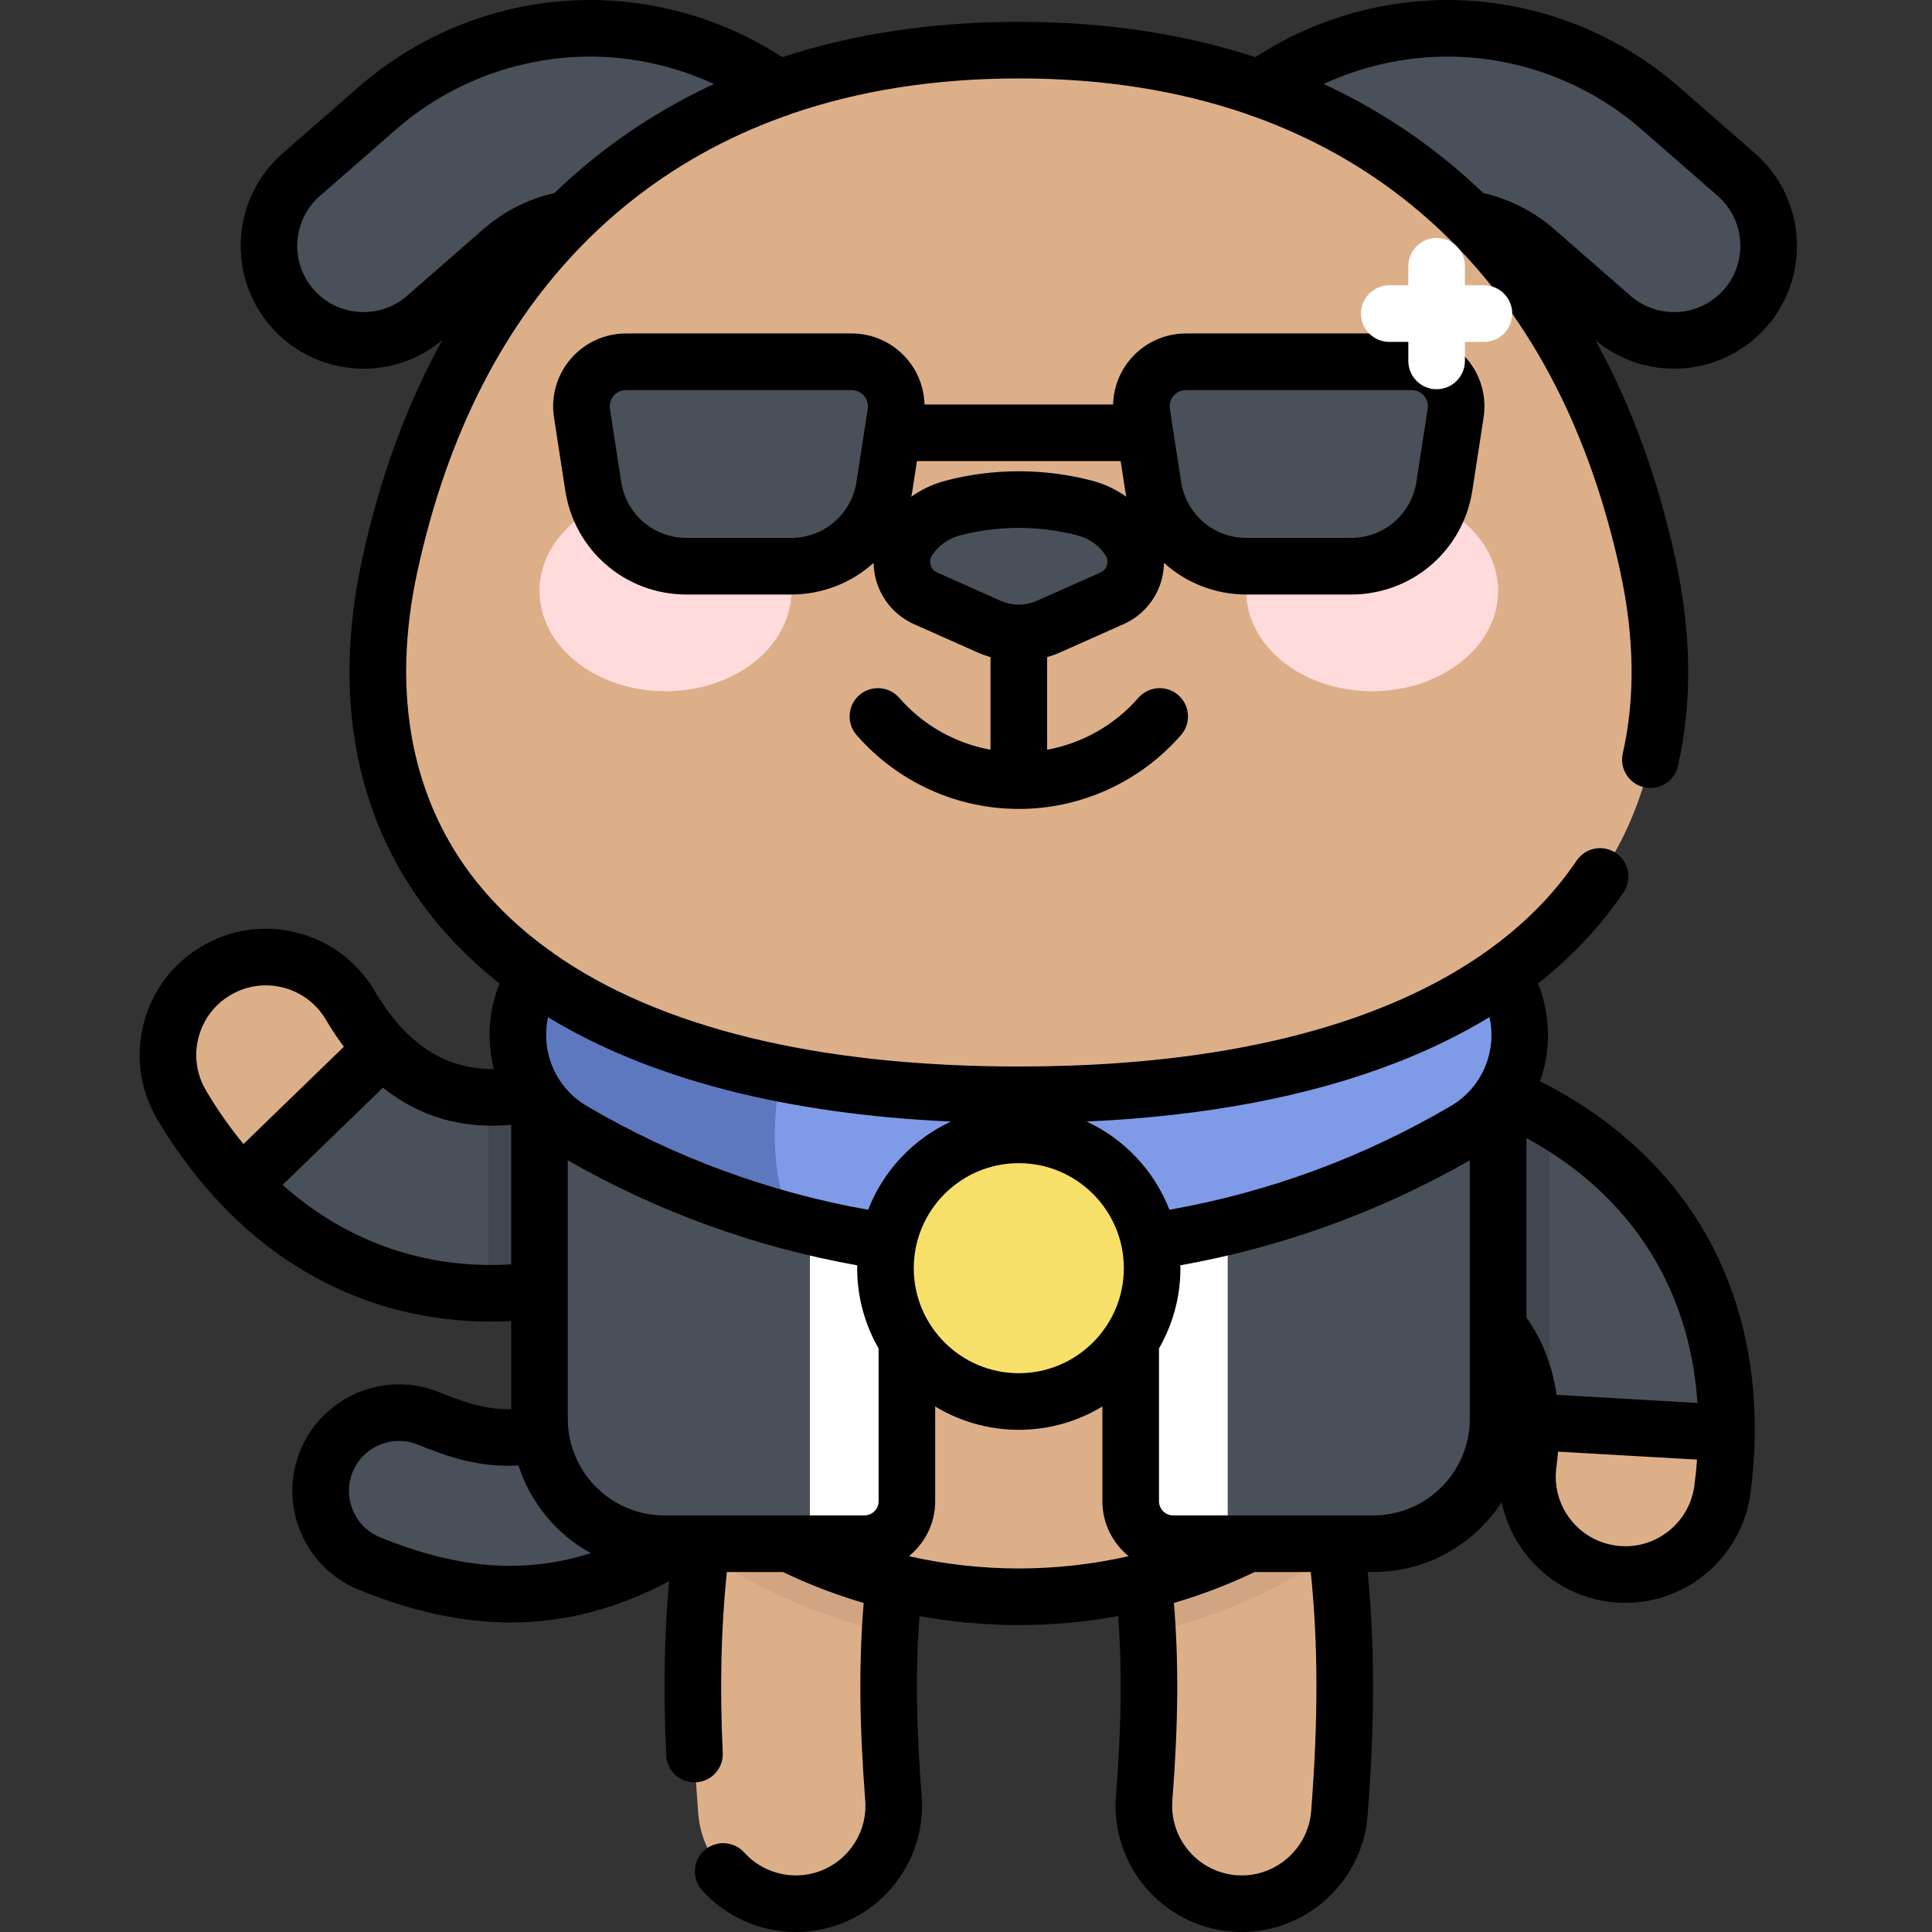 <svg viewBox="-37 0 512 512.003" xmlns="http://www.w3.org/2000/svg"><rect x="-37" y="0" width="512" height="512.003" fill="#333333" stroke="none"/><path d="m98.352 422.469c-11.965 0-24.305-2.754-37.469-8.129-10.613-4.336-15.703-16.453-11.367-27.066 4.332-10.613 16.453-15.699 27.062-11.367 19.488 7.957 37.215 11.066 72.645-26.398 7.875-8.328 21.012-8.695 29.344-.816 8.328 7.875 8.695 21.016.82 29.344-28.516 30.152-53.797 44.434-81.035 44.434zm0 0" fill="#495059"/><path d="m173.875 504.5c-13.418 0-24.781-10.332-25.84-23.934-2.715-34.895-1.625-60.941 3.766-89.902 2.621-14.09 16.172-23.387 30.254-20.762 14.09 2.621 23.387 16.168 20.766 30.254-4.562 24.516-5.418 45.93-3.047 76.383 1.113 14.289-9.57 26.77-23.855 27.883-.684.055-1.367.078-2.043.078zm0 0" fill="#ddaf89"/><path d="m292.113 504.5c-.676 0-1.355-.023-2.043-.078-14.285-1.113-24.965-13.598-23.855-27.883 2.371-30.453 1.516-51.867-3.047-76.383-2.621-14.09 6.676-27.637 20.766-30.258 14.082-2.621 27.633 6.676 30.254 20.762 5.391 28.965 6.48 55.012 3.766 89.906-1.059 13.602-12.426 23.934-25.84 23.934zm0 0" fill="#ddaf89"/><path d="m93.195 342.738c-33.535 0-62.707-17.246-82.059-49.934-7.301-12.328-3.223-28.246 9.109-35.547 12.332-7.301 28.246-3.219 35.547 9.109 14.055 23.746 33.988 30.117 60.941 19.473 13.324-5.27 28.402 1.273 33.664 14.602 5.266 13.328-1.27 28.398-14.598 33.664-14.68 5.797-29 8.633-42.605 8.633zm0 0" fill="#ddaf89"/><path d="m116.734 285.84c-21.883 8.645-39.137 6.07-52.379-7.914l-37.273 36.125c17.992 18.863 40.809 28.688 66.113 28.688 13.602 0 27.926-2.836 42.602-8.633 13.328-5.266 19.867-20.336 14.602-33.664-5.262-13.328-20.34-19.867-33.664-14.602zm0 0" fill="#495059"/><path d="m393.773 417.27c-1.152 0-2.32-.074-3.492-.234-14.203-1.91-24.168-14.969-22.258-29.172 3.68-27.352-8.023-44.699-35.77-53.043-13.727-4.125-21.508-18.594-17.379-32.32 4.125-13.723 18.598-21.504 32.316-17.379 52.367 15.746 79.379 56.738 72.262 109.656-1.75 13.031-12.891 22.492-25.68 22.492zm0 0" fill="#ddaf89"/><path d="m347.191 285.125c-13.719-4.129-28.191 3.652-32.316 17.375-4.129 13.727 3.652 28.195 17.375 32.32 27.75 8.344 39.449 25.691 35.773 53.043-.434 3.207-.254 6.359.441 9.336 3.258-6.363 5.105-13.559 5.105-21.184v-79.652c-7.891-4.551-16.699-8.328-26.379-11.238zm0 0" fill="#d1a582"/><path d="m347.191 285.125c-13.719-4.129-28.191 3.652-32.316 17.375-4.129 13.727 3.652 28.195 17.375 32.32 23.793 7.152 35.773 20.934 36.395 41.953l51.914 2.977c.531-45.594-26.074-80.41-73.367-94.625zm0 0" fill="#495059"/><path d="m314.188 390.66c-2.621-14.086-16.172-23.383-30.254-20.762-14.09 2.621-23.387 16.168-20.766 30.258 2.078 11.164 3.379 21.691 3.965 32.715 18.43-4.234 35.422-11.812 50.156-21.988-.801-6.68-1.824-13.367-3.102-20.223zm0 0" fill="#d1a582"/><path d="m182.055 369.898c-14.082-2.621-27.633 6.676-30.254 20.762-1.277 6.852-2.301 13.539-3.102 20.223 14.73 10.176 31.723 17.754 50.156 21.988.586-11.023 1.887-21.551 3.961-32.715 2.625-14.09-6.672-27.633-20.762-30.258zm0 0" fill="#d1a582"/><path d="m359.484 308.77c0-63.176-56.633-114.391-126.488-114.391-69.859 0-126.492 51.215-126.492 114.391s56.633 114.391 126.492 114.391c69.855 0 126.488-51.215 126.488-114.391zm0 0" fill="#ddaf89"/><path d="m116.734 285.84c-8.852 3.496-16.941 5.156-24.32 4.969v51.914c.262 0 .52.016.781.016 13.602 0 27.926-2.836 42.602-8.633 13.328-5.266 19.867-20.336 14.602-33.664-5.262-13.328-20.34-19.867-33.664-14.602zm0 0" fill="#41464f"/><path d="m105.977 277.062v98.957c0 18.27 14.812 33.082 33.082 33.082h53.027c6.215 0 11.254-5.039 11.254-11.254v-120.785zm0 0" fill="#495059"/><path d="m373.574 296.379c-7.895-4.555-16.695-8.344-26.383-11.254-13.719-4.129-28.191 3.652-32.316 17.375-4.129 13.727 3.652 28.195 17.379 32.32 23.789 7.152 35.77 20.934 36.391 41.953l4.902.277c.008-.344.027-.688.027-1.035zm0 0" fill="#41464f"/><path d="m360.012 277.062v98.957c0 18.27-14.812 33.082-33.082 33.082h-53.031c-6.215 0-11.25-5.039-11.25-11.254v-120.785zm0 0" fill="#495059"/><path d="m288.355 277.062h-25.707v120.785c0 6.215 5.039 11.25 11.254 11.25h14.453zm0 0" fill="#fff"/><path d="m177.629 277.062h25.711v120.785c0 6.215-5.039 11.25-11.254 11.25h-14.457zm0 0" fill="#fff"/><path d="m347.234 235.324c-30.996 25.723-70.812 41.191-114.238 41.191-43.43 0-83.246-15.469-114.242-41.191-6.594 8.535-12.09 17.828-16.254 27.723-5.68 13.48-.441 29.102 12.168 36.504 34.723 20.383 75.156 32.074 118.328 32.074 43.168 0 83.602-11.691 118.324-32.074 12.609-7.402 17.848-23.023 12.172-36.504-4.168-9.895-9.664-19.188-16.258-27.723zm0 0" fill="#7f9ae6"/><path d="m175.387 267.035c-20.875-7.09-40.023-17.926-56.637-31.711-6.59 8.539-12.086 17.828-16.254 27.723-5.676 13.48-.441 29.102 12.172 36.504 18.055 10.602 37.664 18.82 58.387 24.301-7.602-15.262-5.449-38.168 2.332-56.816zm0 0" fill="#5e78bf"/><path d="m185.855 91.609c-5.105 0-10.262-1.555-14.711-4.785l-30.84-22.402c-13.504-9.812-31.719-8.996-44.293 1.984l-20.195 17.629c-10.426 9.105-26.262 8.031-35.363-2.395-9.105-10.43-8.031-26.266 2.395-35.367l20.191-17.633c14.562-12.715 33.219-20.191 52.527-21.055 19.316-.863 38.562 4.914 54.199 16.273l30.844 22.406c11.199 8.133 13.684 23.809 5.547 35.008-4.902 6.754-12.547 10.336-20.301 10.336zm0 0" fill="#495059"/><path d="m280.133 91.609c-7.754 0-15.398-3.582-20.301-10.336-8.137-11.199-5.652-26.875 5.547-35.012l30.84-22.402c15.641-11.359 34.895-17.133 54.199-16.277 19.312.867 37.965 8.344 52.527 21.059l20.195 17.629c10.426 9.105 11.5 24.941 2.395 35.367-9.105 10.43-24.938 11.504-35.367 2.398l-20.191-17.633c-12.578-10.977-30.789-11.793-44.297-1.984l-30.84 22.406c-4.445 3.23-9.602 4.785-14.707 4.785zm0 0" fill="#495059"/><path d="m232.996 290.133c127.242 0 184.586-58.289 166.691-140.363-19.234-88.203-79.812-136.484-166.691-136.484-86.883 0-147.461 48.281-166.695 136.484-17.895 82.074 39.449 140.363 166.695 140.363zm0 0" fill="#ddaf89"/><path d="m268.328 336.082c0 19.512-15.82 35.332-35.332 35.332-19.516 0-35.336-15.82-35.336-35.332 0-19.516 15.82-35.332 35.336-35.332 19.512 0 35.332 15.816 35.332 35.332zm0 0" fill="#f6e06a"/><path d="m172.723 156.605c0-14.68-14.941-26.578-33.371-26.578-18.434 0-33.375 11.898-33.375 26.578 0 14.68 14.941 26.578 33.375 26.578 18.43 0 33.371-11.898 33.371-26.578zm0 0" fill="#ffdbdb"/><path d="m360.012 156.605c0-14.68-14.941-26.578-33.375-26.578-18.43 0-33.371 11.898-33.371 26.578 0 14.68 14.941 26.578 33.371 26.578 18.434 0 33.375-11.898 33.375-26.578zm0 0" fill="#ffdbdb"/><g fill="#495059"><path d="m250.496 134.641c-11.477-3.008-23.527-3.008-35.004 0-4.75 1.242-8.895 4.168-11.656 8.227-3.73 5.488-1.586 13.012 4.477 15.707l16.816 7.477c5.008 2.227 10.723 2.227 15.73 0l16.816-7.477c6.059-2.695 8.203-10.219 4.473-15.707-2.762-4.059-6.898-6.984-11.652-8.227zm0 0"/><path d="m172.625 150.055h-27.652c-12.363 0-22.883-9.02-24.766-21.242l-2.98-19.332c-1.102-7.156 4.438-13.613 11.68-13.613h59.789c7.242 0 12.781 6.457 11.68 13.613l-2.98 19.332c-1.887 12.223-12.402 21.242-24.77 21.242zm0 0"/><path d="m293.359 150.055h27.652c12.367 0 22.883-9.02 24.77-21.242l2.977-19.332c1.105-7.156-4.434-13.613-11.676-13.613h-59.789c-7.242 0-12.781 6.457-11.676 13.613l2.977 19.332c1.883 12.223 12.402 21.242 24.766 21.242zm0 0"/></g><path d="m243.91 172.906 16.812-7.48c4.926-2.188 8.598-6.418 10.074-11.602.438-1.539.641-3.105.668-4.664 5.797 5.254 13.488 8.395 21.895 8.395h27.652c16.18 0 29.715-11.609 32.18-27.602l2.98-19.328c.859-5.578-.754-11.234-4.43-15.516-3.676-4.285-9.016-6.742-14.66-6.742h-59.789c-5.645 0-10.988 2.457-14.66 6.742-2.922 3.402-4.535 7.672-4.645 12.082h-49.988c-.109-4.406-1.723-8.68-4.645-12.082-3.672-4.285-9.016-6.742-14.66-6.742h-59.793c-5.641 0-10.984 2.457-14.66 6.742-3.672 4.281-5.285 9.938-4.426 15.516l2.977 19.328c2.465 15.992 16 27.602 32.18 27.602h27.652c8.41 0 16.098-3.141 21.895-8.395.027 1.562.23 3.125.668 4.664 1.48 5.184 5.152 9.414 10.078 11.605l16.812 7.477c1.113.496 2.258.902 3.414 1.238v24.543c-9.305-1.695-17.859-6.492-24.184-13.75-2.723-3.121-7.461-3.445-10.582-.727-3.125 2.723-3.449 7.461-.727 10.582 10.848 12.445 26.516 19.582 42.992 19.582 16.477 0 32.145-7.137 42.992-19.582 2.723-3.121 2.395-7.859-.727-10.582-3.125-2.719-7.859-2.395-10.582.727-6.328 7.258-14.879 12.055-24.184 13.75v-24.543c1.16-.336 2.301-.742 3.418-1.238zm30.105-68.035c.484-.562 1.551-1.504 3.277-1.504h59.789c1.727 0 2.793.941 3.277 1.504.48.566 1.25 1.762.988 3.469l-2.98 19.328c-1.328 8.625-8.625 14.887-17.355 14.887h-27.648c-8.727 0-16.027-6.262-17.355-14.887l-2.98-19.328c-.262-1.707.508-2.902.988-3.469zm-81.055 3.469-2.98 19.328c-1.332 8.625-8.629 14.887-17.355 14.887h-27.652c-8.727 0-16.023-6.262-17.352-14.887l-2.98-19.328c-.262-1.707.508-2.902.988-3.465.48-.562 1.551-1.508 3.273-1.508h59.793c1.727 0 2.793.945 3.273 1.508.484.562 1.254 1.758.992 3.465zm11.535 23.305c.113-.559.223-1.121.309-1.691l1.195-7.762h53.984l1.199 7.762c.086.57.191 1.133.309 1.691-2.73-1.945-5.805-3.398-9.098-4.262-12.691-3.32-26.109-3.32-38.801 0-3.293.863-6.371 2.316-9.098 4.262zm33.316 27.555c-3.062 1.363-6.578 1.363-9.637 0l-16.816-7.477c-1.168-.52-1.594-1.484-1.742-2.012-.152-.523-.297-1.566.422-2.625 1.742-2.562 4.355-4.406 7.352-5.191 5.105-1.336 10.355-2.004 15.605-2.004 5.246 0 10.496.668 15.602 2.004 2.996.785 5.609 2.629 7.352 5.191.719 1.059.574 2.102.426 2.625-.152.527-.578 1.492-1.746 2.012zm190.262-118.578-20.191-17.629c-15.84-13.828-36.125-21.957-57.129-22.898-19.402-.867-38.801 4.457-55.066 15.051-19.031-6.223-39.973-9.359-62.691-9.359-22.723 0-43.664 3.137-62.695 9.355-16.266-10.59-35.664-15.918-55.066-15.051-21.004.941-41.289 9.074-57.125 22.902l-20.195 17.629c-13.523 11.812-14.922 32.422-3.113 45.949 6.43 7.367 15.469 11.133 24.555 11.133 7.375 0 14.777-2.492 20.84-7.555-9.41 17.027-16.508 36.398-21.223 58.023-8.059 36.957-1.543 69.867 18.844 95.176 5.074 6.301 10.949 12.062 17.57 17.297-2.988 7.406-3.371 15.328-1.512 22.66-13.09.082-23.285-6.664-31.629-20.758-4.555-7.688-11.824-13.145-20.48-15.359-8.652-2.219-17.656-.934-25.34 3.617-7.691 4.551-13.145 11.824-15.363 20.48s-.934 17.656 3.617 25.34c5.012 8.465 10.684 15.992 16.926 22.543.031.035.059.07.09.102.012.016.027.027.043.043 19.23 20.113 43.871 30.926 71.457 30.926 1.742 0 3.508-.055 5.281-.145v23.34c-6.102.199-11.922-1.555-19.066-4.473-14.422-5.891-30.949 1.055-36.84 15.477-5.891 14.426 1.051 30.953 15.477 36.844 14.312 5.848 27.496 8.688 40.305 8.688 14.324 0 28.113-3.59 41.961-10.938-1.297 14.594-1.535 29.523-.762 46.16.191 4.02 3.508 7.152 7.488 7.152.117 0 .234-.004.355-.008 4.137-.191 7.332-3.703 7.141-7.84-.809-17.383-.469-32.781 1.078-47.895h14.883c6.855 3.293 14.02 6.043 21.395 8.195-1.312 15.613-1.176 32.062.402 52.324.789 10.145-6.82 19.035-16.961 19.824-5.711.449-11.293-1.797-15.117-6.02-2.781-3.07-7.523-3.305-10.594-.523-3.07 2.781-3.305 7.523-.523 10.594 6.336 6.996 15.367 11.008 24.777 11.008.867 0 1.75-.035 2.621-.102 18.387-1.434 32.184-17.555 30.75-35.945-1.457-18.73-1.652-33.5-.582-47.684 8.641 1.574 17.465 2.391 26.328 2.391 8.863 0 17.688-.816 26.328-2.391 1.07 14.18.875 28.949-.586 47.684-1.43 18.391 12.367 34.512 30.746 35.941.867.07 1.75.102 2.629.102 17.336 0 31.973-13.551 33.32-30.852 1.91-24.551 1.93-44.852.016-64.547h1.48c14.246 0 26.797-7.391 34.039-18.527.996 4.859 3.078 9.473 6.18 13.535 5.418 7.102 13.277 11.672 22.133 12.863 1.488.199 2.996.301 4.492.301 16.656 0 30.891-12.465 33.113-28.992.699-5.211 1.066-10.348 1.141-15.398.004-.07.016-.137.02-.203.02-.324.012-.641-.012-.957.098-18.863-4.156-36.438-12.602-51.512-9.691-17.305-24.926-31.406-44.305-41.152 2.898-8.203 2.91-17.402-.527-25.922 9.004-7.109 16.586-15.172 22.656-24.172 2.312-3.438 1.406-8.098-2.031-10.414-3.43-2.312-8.094-1.406-10.41 2.027-6.145 9.121-14.172 17.172-23.969 24.117-.023.016-.047.031-.07.047-8.453 5.984-18.215 11.148-29.273 15.438-25.59 9.926-57.387 14.957-94.508 14.957-53.281 0-95.219-10.273-123.25-29.949-.395-.359-.832-.676-1.309-.949-7.297-5.285-13.637-11.215-18.938-17.797-17.441-21.652-22.93-50.203-15.867-82.574 7.961-36.516 23.094-65.977 45.043-87.789.141-.129.273-.266.402-.406 3.172-3.125 6.48-6.094 9.934-8.898 12.457-10.125 26.508-17.969 42.051-23.516.477-.121.941-.285 1.387-.5 18.203-6.297 38.434-9.473 60.547-9.473 22.113 0 42.344 3.176 60.547 9.477.445.211.91.375 1.383.492 15.547 5.547 29.598 13.391 42.051 23.52 3.453 2.805 6.762 5.766 9.93 8.891.133.141.266.281.41.414 21.949 21.812 37.082 51.273 45.043 87.789 3.789 17.379 4.023 33.625.695 48.285-.918 4.039 1.613 8.059 5.652 8.977 4.039.914 8.059-1.617 8.973-5.652 3.82-16.824 3.598-35.262-.664-54.805-4.715-21.621-11.812-40.992-21.219-58.02 6.062 5.062 13.461 7.555 20.84 7.551 9.082 0 18.121-3.77 24.551-11.129 11.812-13.531 10.414-34.141-3.109-45.953zm-16.055 353.16c-1.227 9.113-9.07 15.988-18.246 15.988-.828 0-1.668-.055-2.492-.168-4.887-.656-9.219-3.176-12.211-7.094-2.984-3.914-4.27-8.762-3.613-13.645.188-1.41.328-2.793.441-4.164l36.84 2.113c-.172 2.301-.402 4.617-.719 6.969zm-44.508-92.195c27.512 14.965 43.316 39.621 45.324 70.207l-37.312-2.137c-1.141-7.73-3.809-14.59-8.012-20.512zm-349.922-12.602c-2.512-4.238-3.219-9.203-1.996-13.977 1.223-4.773 4.23-8.785 8.473-11.293 4.242-2.512 9.203-3.223 13.977-2 4.773 1.227 8.785 4.234 11.293 8.473 1.531 2.582 3.133 4.977 4.797 7.203l-26.613 25.793c-3.566-4.328-6.887-9.059-9.93-14.199zm178.25 108.863c0 2.066-1.684 3.75-3.754 3.75h-53.027c-13.113 0-23.949-9.918-25.41-22.648 0-.012 0-.027-.004-.039-.105-.949-.168-1.914-.168-2.895v-68.508c23.91 13.645 49.664 22.984 76.703 27.816-.004.254-.02.504-.02.758 0 7.738 2.074 15 5.68 21.273zm37.152 17.812c-9.844 0-19.633-1.109-29.113-3.254 4.242-3.441 6.961-8.688 6.961-14.559v-25.121c6.469 3.926 14.051 6.188 22.152 6.188 8.105 0 15.688-2.262 22.156-6.188v25.121c0 5.871 2.719 11.117 6.957 14.559-9.48 2.145-19.266 3.254-29.113 3.254zm77.484 64.324c-.742 9.543-8.809 17.016-18.363 17.016-.488 0-.977-.02-1.461-.055-10.141-.789-17.75-9.684-16.961-19.824 1.578-20.266 1.715-36.715.402-52.324 7.379-2.156 14.539-4.906 21.398-8.199h14.875c1.973 19.266 1.996 39.129.109 63.387zm42.035-103.969c0 14.105-11.477 25.582-25.582 25.582h-53.027c-2.07 0-3.754-1.684-3.754-3.75v-40.496c3.605-6.27 5.68-13.531 5.68-21.27 0-.254-.016-.508-.02-.758 27.039-4.832 52.793-14.172 76.703-27.816zm-19.586-94.352c9.016-3.496 17.277-7.547 24.797-12.113 2.051 9.047-1.945 18.688-10.199 23.531-23.176 13.605-48.242 22.84-74.602 27.52-4.023-10.336-11.941-18.734-21.945-23.383 31.41-1.422 58.922-6.625 81.949-15.555zm-72.098 54.418c0 15.348-12.488 27.832-27.836 27.832-15.348 0-27.832-12.484-27.832-27.832 0-15.348 12.484-27.832 27.832-27.832 15.348 0 27.836 12.484 27.836 27.832zm-152.57-66.496c26.754 16.273 62.824 25.652 106.746 27.641-10.004 4.648-17.918 13.043-21.938 23.375-26.359-4.68-51.43-13.914-74.602-27.52-8.242-4.836-12.238-14.461-10.207-23.496zm11.312 142.016c-7.027 2.25-14.066 3.367-21.219 3.367-10.824 0-22.156-2.477-34.633-7.574-6.766-2.766-10.023-10.52-7.262-17.285 2.766-6.766 10.52-10.027 17.285-7.262 7.582 3.094 16.328 6.176 26.656 5.504 3.191 9.973 10.137 18.281 19.172 23.25zm-21.094-113.508v36.984c-1.777.102-3.543.16-5.281.16-20.836 0-39.762-7.383-55.297-21.227l26.59-25.77c9.656 7.734 21.016 11.031 33.988 9.852zm21.074-255.461c-3.332 2.707-6.539 5.555-9.629 8.527-6.941 1.574-13.414 4.855-18.844 9.594l-20.191 17.629c-7.297 6.371-18.414 5.617-24.785-1.676-6.371-7.297-5.617-18.418 1.68-24.785l20.191-17.633c13.289-11.598 30.312-18.422 47.93-19.211 12.5-.562 24.996 1.961 36.309 7.18-11.754 5.453-22.66 12.242-32.66 20.375zm300.336 34.074c-6.371 7.293-17.488 8.047-24.785 1.68l-20.191-17.633c-5.43-4.738-11.902-8.02-18.844-9.594-3.09-2.969-6.297-5.82-9.629-8.527-10-8.133-20.902-14.922-32.66-20.375 11.309-5.219 23.801-7.742 36.305-7.18 17.621.789 34.645 7.613 47.934 19.211l20.191 17.629c7.297 6.375 8.051 17.492 1.68 24.789zm0 0"/><path d="m343.719 103.148c-4.145 0-7.5-3.359-7.5-7.5v-25.082c0-4.145 3.355-7.5 7.5-7.5 4.141 0 7.5 3.355 7.5 7.5v25.082c0 4.141-3.359 7.5-7.5 7.5zm0 0" fill="#fff"/><path d="m356.258 90.605h-25.082c-4.141 0-7.5-3.359-7.5-7.5s3.359-7.5 7.5-7.5h25.082c4.145 0 7.5 3.359 7.5 7.5s-3.355 7.5-7.5 7.5zm0 0" fill="#fff"/></svg>